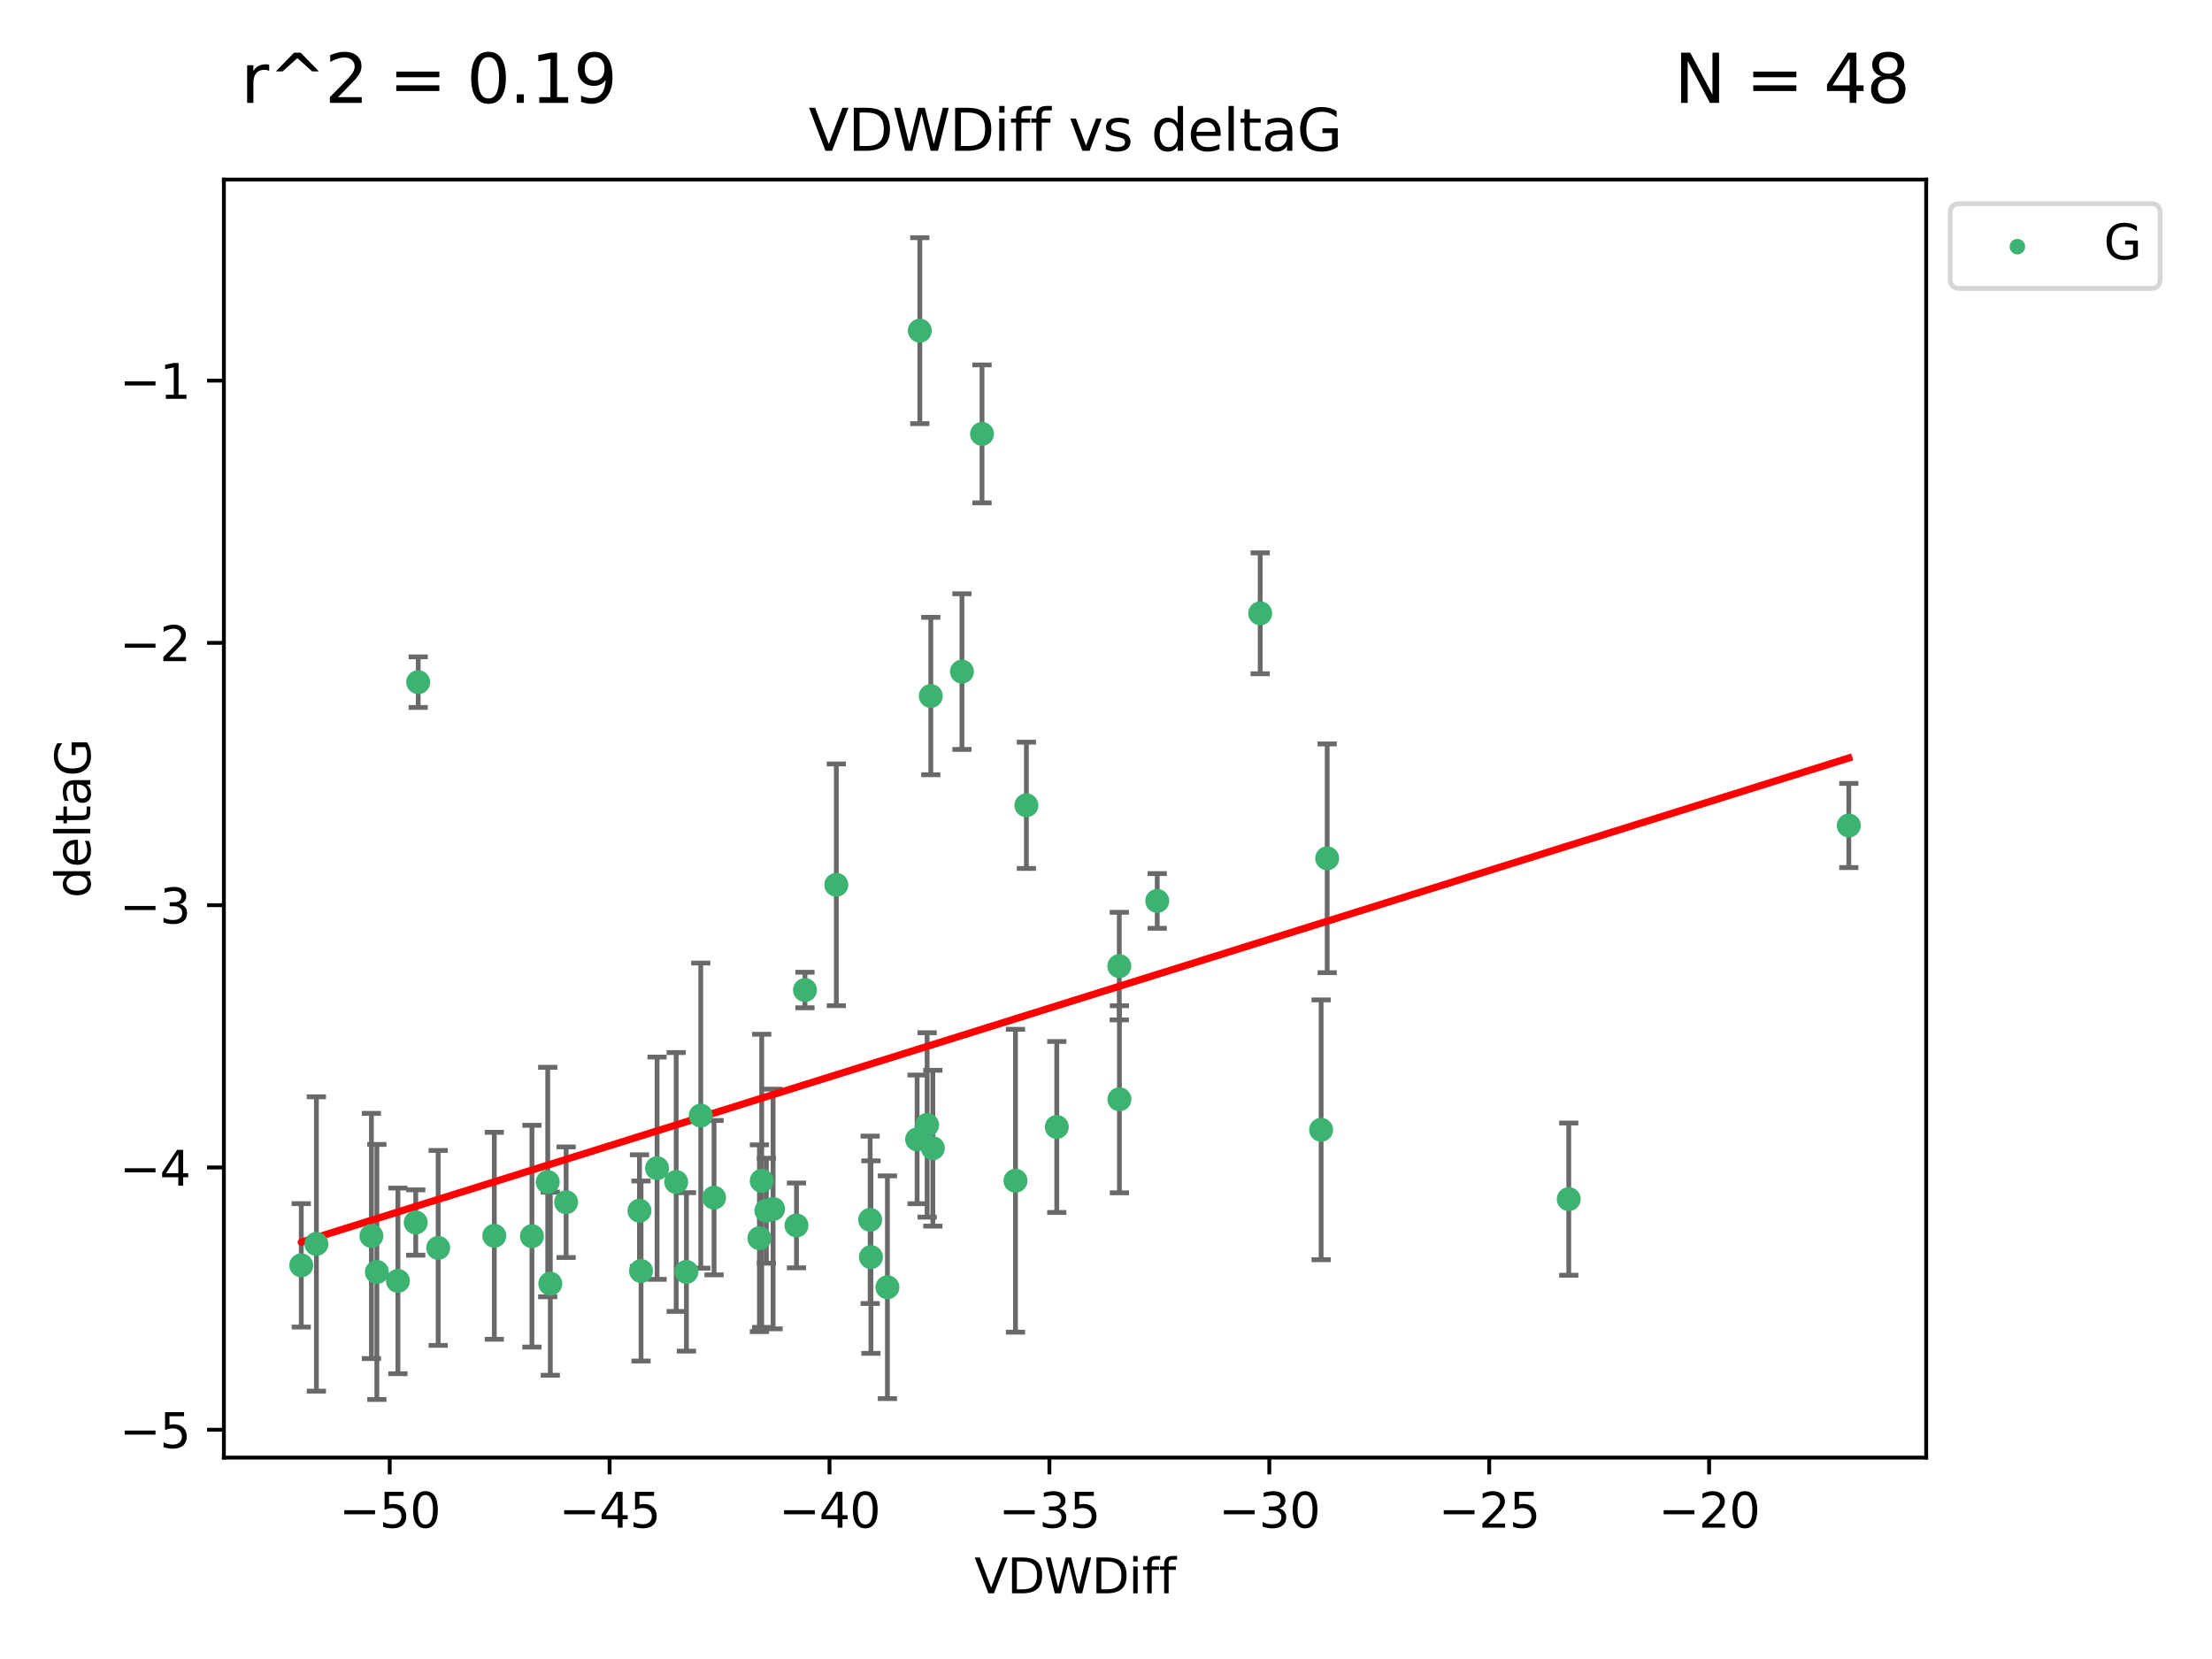 <?xml version="1.0" encoding="utf-8" standalone="no"?>
<!DOCTYPE svg PUBLIC "-//W3C//DTD SVG 1.1//EN"
  "http://www.w3.org/Graphics/SVG/1.1/DTD/svg11.dtd">
<svg xmlns:xlink="http://www.w3.org/1999/xlink" width="460.8pt" height="345.6pt" viewBox="0 0 460.8 345.6" xmlns="http://www.w3.org/2000/svg" version="1.1">
 <defs>
  <style type="text/css">*{stroke-linejoin: round; stroke-linecap: butt}</style>
 </defs>
 <g id="figure_1">
  <g id="patch_1">
   <path d="M 0 345.6 
L 460.8 345.6 
L 460.8 0 
L 0 0 
z
" style="fill: #ffffff"/>
  </g>
  <g id="axes_1">
   <g id="patch_2">
    <path d="M 46.64 303.64 
L 401.26 303.64 
L 401.26 37.411 
L 46.64 37.411 
z
" style="fill: #ffffff"/>
   </g>
   <g id="PathCollection_1">
    <defs>
     <path id="m8ec38d7fd0" d="M 0 1.118 
C 0.297 1.118 0.581 1 0.791 0.791 
C 1 0.581 1.118 0.297 1.118 0 
C 1.118 -0.297 1 -0.581 0.791 -0.791 
C 0.581 -1 0.297 -1.118 0 -1.118 
C -0.297 -1.118 -0.581 -1 -0.791 -0.791 
C -1 -0.581 -1.118 -0.297 -1.118 0 
C -1.118 0.297 -1 0.581 -0.791 0.791 
C -0.581 1 -0.297 1.118 0 1.118 
z
" style="stroke: #3cb371"/>
    </defs>
    <g clip-path="url(#p72b779660a)">
     <use xlink:href="#m8ec38d7fd0" x="133.213" y="252.211" style="fill: #3cb371; stroke: #3cb371"/>
     <use xlink:href="#m8ec38d7fd0" x="78.505" y="264.972" style="fill: #3cb371; stroke: #3cb371"/>
     <use xlink:href="#m8ec38d7fd0" x="91.28" y="259.965" style="fill: #3cb371; stroke: #3cb371"/>
     <use xlink:href="#m8ec38d7fd0" x="136.879" y="243.357" style="fill: #3cb371; stroke: #3cb371"/>
     <use xlink:href="#m8ec38d7fd0" x="65.911" y="259.141" style="fill: #3cb371; stroke: #3cb371"/>
     <use xlink:href="#m8ec38d7fd0" x="159.648" y="252.211" style="fill: #3cb371; stroke: #3cb371"/>
     <use xlink:href="#m8ec38d7fd0" x="181.431" y="261.878" style="fill: #3cb371; stroke: #3cb371"/>
     <use xlink:href="#m8ec38d7fd0" x="62.759" y="263.595" style="fill: #3cb371; stroke: #3cb371"/>
     <use xlink:href="#m8ec38d7fd0" x="133.541" y="264.776" style="fill: #3cb371; stroke: #3cb371"/>
     <use xlink:href="#m8ec38d7fd0" x="102.973" y="257.437" style="fill: #3cb371; stroke: #3cb371"/>
     <use xlink:href="#m8ec38d7fd0" x="82.893" y="266.835" style="fill: #3cb371; stroke: #3cb371"/>
     <use xlink:href="#m8ec38d7fd0" x="145.979" y="232.401" style="fill: #3cb371; stroke: #3cb371"/>
     <use xlink:href="#m8ec38d7fd0" x="158.679" y="245.992" style="fill: #3cb371; stroke: #3cb371"/>
     <use xlink:href="#m8ec38d7fd0" x="117.936" y="250.441" style="fill: #3cb371; stroke: #3cb371"/>
     <use xlink:href="#m8ec38d7fd0" x="77.372" y="257.476" style="fill: #3cb371; stroke: #3cb371"/>
     <use xlink:href="#m8ec38d7fd0" x="148.752" y="249.492" style="fill: #3cb371; stroke: #3cb371"/>
     <use xlink:href="#m8ec38d7fd0" x="161.048" y="251.854" style="fill: #3cb371; stroke: #3cb371"/>
     <use xlink:href="#m8ec38d7fd0" x="181.27" y="254.111" style="fill: #3cb371; stroke: #3cb371"/>
     <use xlink:href="#m8ec38d7fd0" x="174.222" y="184.322" style="fill: #3cb371; stroke: #3cb371"/>
     <use xlink:href="#m8ec38d7fd0" x="110.811" y="257.518" style="fill: #3cb371; stroke: #3cb371"/>
     <use xlink:href="#m8ec38d7fd0" x="140.862" y="246.229" style="fill: #3cb371; stroke: #3cb371"/>
     <use xlink:href="#m8ec38d7fd0" x="165.923" y="255.28" style="fill: #3cb371; stroke: #3cb371"/>
     <use xlink:href="#m8ec38d7fd0" x="158.201" y="257.942" style="fill: #3cb371; stroke: #3cb371"/>
     <use xlink:href="#m8ec38d7fd0" x="87.119" y="142.106" style="fill: #3cb371; stroke: #3cb371"/>
     <use xlink:href="#m8ec38d7fd0" x="191.615" y="68.883" style="fill: #3cb371; stroke: #3cb371"/>
     <use xlink:href="#m8ec38d7fd0" x="86.605" y="254.674" style="fill: #3cb371; stroke: #3cb371"/>
     <use xlink:href="#m8ec38d7fd0" x="114.103" y="246.241" style="fill: #3cb371; stroke: #3cb371"/>
     <use xlink:href="#m8ec38d7fd0" x="114.64" y="267.416" style="fill: #3cb371; stroke: #3cb371"/>
     <use xlink:href="#m8ec38d7fd0" x="142.992" y="264.956" style="fill: #3cb371; stroke: #3cb371"/>
     <use xlink:href="#m8ec38d7fd0" x="220.146" y="234.768" style="fill: #3cb371; stroke: #3cb371"/>
     <use xlink:href="#m8ec38d7fd0" x="233.169" y="201.259" style="fill: #3cb371; stroke: #3cb371"/>
     <use xlink:href="#m8ec38d7fd0" x="204.572" y="90.388" style="fill: #3cb371; stroke: #3cb371"/>
     <use xlink:href="#m8ec38d7fd0" x="194.328" y="239.192" style="fill: #3cb371; stroke: #3cb371"/>
     <use xlink:href="#m8ec38d7fd0" x="184.868" y="268.158" style="fill: #3cb371; stroke: #3cb371"/>
     <use xlink:href="#m8ec38d7fd0" x="233.194" y="229.002" style="fill: #3cb371; stroke: #3cb371"/>
     <use xlink:href="#m8ec38d7fd0" x="191.051" y="237.354" style="fill: #3cb371; stroke: #3cb371"/>
     <use xlink:href="#m8ec38d7fd0" x="262.522" y="127.765" style="fill: #3cb371; stroke: #3cb371"/>
     <use xlink:href="#m8ec38d7fd0" x="213.817" y="167.759" style="fill: #3cb371; stroke: #3cb371"/>
     <use xlink:href="#m8ec38d7fd0" x="326.802" y="249.8" style="fill: #3cb371; stroke: #3cb371"/>
     <use xlink:href="#m8ec38d7fd0" x="200.389" y="139.907" style="fill: #3cb371; stroke: #3cb371"/>
     <use xlink:href="#m8ec38d7fd0" x="193.903" y="144.995" style="fill: #3cb371; stroke: #3cb371"/>
     <use xlink:href="#m8ec38d7fd0" x="167.69" y="206.24" style="fill: #3cb371; stroke: #3cb371"/>
     <use xlink:href="#m8ec38d7fd0" x="241.071" y="187.683" style="fill: #3cb371; stroke: #3cb371"/>
     <use xlink:href="#m8ec38d7fd0" x="193.138" y="234.344" style="fill: #3cb371; stroke: #3cb371"/>
     <use xlink:href="#m8ec38d7fd0" x="211.544" y="245.969" style="fill: #3cb371; stroke: #3cb371"/>
     <use xlink:href="#m8ec38d7fd0" x="276.475" y="178.803" style="fill: #3cb371; stroke: #3cb371"/>
     <use xlink:href="#m8ec38d7fd0" x="275.212" y="235.362" style="fill: #3cb371; stroke: #3cb371"/>
     <use xlink:href="#m8ec38d7fd0" x="385.141" y="171.969" style="fill: #3cb371; stroke: #3cb371"/>
    </g>
   </g>
   <g id="matplotlib.axis_1">
    <g id="xtick_1">
     <g id="line2d_1">
      <defs>
       <path id="m77d8345bcb" d="M 0 0 
L 0 3.5 
" style="stroke: #000000; stroke-width: 0.8"/>
      </defs>
      <g>
       <use xlink:href="#m77d8345bcb" x="81.184" y="303.64" style="stroke: #000000; stroke-width: 0.8"/>
      </g>
     </g>
     <g id="text_1">
      <!-- −50 -->
      <g transform="translate(70.632 318.238)scale(0.1 -0.1)">
       <defs>
        <path id="DejaVuSans-2212" d="M 678 2272 
L 4684 2272 
L 4684 1741 
L 678 1741 
L 678 2272 
z
" transform="scale(0.016)"/>
        <path id="DejaVuSans-35" d="M 691 4666 
L 3169 4666 
L 3169 4134 
L 1269 4134 
L 1269 2991 
Q 1406 3038 1543 3061 
Q 1681 3084 1819 3084 
Q 2600 3084 3056 2656 
Q 3513 2228 3513 1497 
Q 3513 744 3044 326 
Q 2575 -91 1722 -91 
Q 1428 -91 1123 -41 
Q 819 9 494 109 
L 494 744 
Q 775 591 1075 516 
Q 1375 441 1709 441 
Q 2250 441 2565 725 
Q 2881 1009 2881 1497 
Q 2881 1984 2565 2268 
Q 2250 2553 1709 2553 
Q 1456 2553 1204 2497 
Q 953 2441 691 2322 
L 691 4666 
z
" transform="scale(0.016)"/>
        <path id="DejaVuSans-30" d="M 2034 4250 
Q 1547 4250 1301 3770 
Q 1056 3291 1056 2328 
Q 1056 1369 1301 889 
Q 1547 409 2034 409 
Q 2525 409 2770 889 
Q 3016 1369 3016 2328 
Q 3016 3291 2770 3770 
Q 2525 4250 2034 4250 
z
M 2034 4750 
Q 2819 4750 3233 4129 
Q 3647 3509 3647 2328 
Q 3647 1150 3233 529 
Q 2819 -91 2034 -91 
Q 1250 -91 836 529 
Q 422 1150 422 2328 
Q 422 3509 836 4129 
Q 1250 4750 2034 4750 
z
" transform="scale(0.016)"/>
       </defs>
       <use xlink:href="#DejaVuSans-2212"/>
       <use xlink:href="#DejaVuSans-35" x="83.789"/>
       <use xlink:href="#DejaVuSans-30" x="147.412"/>
      </g>
     </g>
    </g>
    <g id="xtick_2">
     <g id="line2d_2">
      <g>
       <use xlink:href="#m77d8345bcb" x="126.993" y="303.64" style="stroke: #000000; stroke-width: 0.8"/>
      </g>
     </g>
     <g id="text_2">
      <!-- −45 -->
      <g transform="translate(116.441 318.238)scale(0.1 -0.1)">
       <defs>
        <path id="DejaVuSans-34" d="M 2419 4116 
L 825 1625 
L 2419 1625 
L 2419 4116 
z
M 2253 4666 
L 3047 4666 
L 3047 1625 
L 3713 1625 
L 3713 1100 
L 3047 1100 
L 3047 0 
L 2419 0 
L 2419 1100 
L 313 1100 
L 313 1709 
L 2253 4666 
z
" transform="scale(0.016)"/>
       </defs>
       <use xlink:href="#DejaVuSans-2212"/>
       <use xlink:href="#DejaVuSans-34" x="83.789"/>
       <use xlink:href="#DejaVuSans-35" x="147.412"/>
      </g>
     </g>
    </g>
    <g id="xtick_3">
     <g id="line2d_3">
      <g>
       <use xlink:href="#m77d8345bcb" x="172.802" y="303.64" style="stroke: #000000; stroke-width: 0.8"/>
      </g>
     </g>
     <g id="text_3">
      <!-- −40 -->
      <g transform="translate(162.25 318.238)scale(0.1 -0.1)">
       <use xlink:href="#DejaVuSans-2212"/>
       <use xlink:href="#DejaVuSans-34" x="83.789"/>
       <use xlink:href="#DejaVuSans-30" x="147.412"/>
      </g>
     </g>
    </g>
    <g id="xtick_4">
     <g id="line2d_4">
      <g>
       <use xlink:href="#m77d8345bcb" x="218.611" y="303.64" style="stroke: #000000; stroke-width: 0.8"/>
      </g>
     </g>
     <g id="text_4">
      <!-- −35 -->
      <g transform="translate(208.059 318.238)scale(0.1 -0.1)">
       <defs>
        <path id="DejaVuSans-33" d="M 2597 2516 
Q 3050 2419 3304 2112 
Q 3559 1806 3559 1356 
Q 3559 666 3084 287 
Q 2609 -91 1734 -91 
Q 1441 -91 1130 -33 
Q 819 25 488 141 
L 488 750 
Q 750 597 1062 519 
Q 1375 441 1716 441 
Q 2309 441 2620 675 
Q 2931 909 2931 1356 
Q 2931 1769 2642 2001 
Q 2353 2234 1838 2234 
L 1294 2234 
L 1294 2753 
L 1863 2753 
Q 2328 2753 2575 2939 
Q 2822 3125 2822 3475 
Q 2822 3834 2567 4026 
Q 2313 4219 1838 4219 
Q 1578 4219 1281 4162 
Q 984 4106 628 3988 
L 628 4550 
Q 988 4650 1302 4700 
Q 1616 4750 1894 4750 
Q 2613 4750 3031 4423 
Q 3450 4097 3450 3541 
Q 3450 3153 3228 2886 
Q 3006 2619 2597 2516 
z
" transform="scale(0.016)"/>
       </defs>
       <use xlink:href="#DejaVuSans-2212"/>
       <use xlink:href="#DejaVuSans-33" x="83.789"/>
       <use xlink:href="#DejaVuSans-35" x="147.412"/>
      </g>
     </g>
    </g>
    <g id="xtick_5">
     <g id="line2d_5">
      <g>
       <use xlink:href="#m77d8345bcb" x="264.42" y="303.64" style="stroke: #000000; stroke-width: 0.8"/>
      </g>
     </g>
     <g id="text_5">
      <!-- −30 -->
      <g transform="translate(253.868 318.238)scale(0.1 -0.1)">
       <use xlink:href="#DejaVuSans-2212"/>
       <use xlink:href="#DejaVuSans-33" x="83.789"/>
       <use xlink:href="#DejaVuSans-30" x="147.412"/>
      </g>
     </g>
    </g>
    <g id="xtick_6">
     <g id="line2d_6">
      <g>
       <use xlink:href="#m77d8345bcb" x="310.229" y="303.64" style="stroke: #000000; stroke-width: 0.8"/>
      </g>
     </g>
     <g id="text_6">
      <!-- −25 -->
      <g transform="translate(299.676 318.238)scale(0.1 -0.1)">
       <defs>
        <path id="DejaVuSans-32" d="M 1228 531 
L 3431 531 
L 3431 0 
L 469 0 
L 469 531 
Q 828 903 1448 1529 
Q 2069 2156 2228 2338 
Q 2531 2678 2651 2914 
Q 2772 3150 2772 3378 
Q 2772 3750 2511 3984 
Q 2250 4219 1831 4219 
Q 1534 4219 1204 4116 
Q 875 4013 500 3803 
L 500 4441 
Q 881 4594 1212 4672 
Q 1544 4750 1819 4750 
Q 2544 4750 2975 4387 
Q 3406 4025 3406 3419 
Q 3406 3131 3298 2873 
Q 3191 2616 2906 2266 
Q 2828 2175 2409 1742 
Q 1991 1309 1228 531 
z
" transform="scale(0.016)"/>
       </defs>
       <use xlink:href="#DejaVuSans-2212"/>
       <use xlink:href="#DejaVuSans-32" x="83.789"/>
       <use xlink:href="#DejaVuSans-35" x="147.412"/>
      </g>
     </g>
    </g>
    <g id="xtick_7">
     <g id="line2d_7">
      <g>
       <use xlink:href="#m77d8345bcb" x="356.038" y="303.64" style="stroke: #000000; stroke-width: 0.8"/>
      </g>
     </g>
     <g id="text_7">
      <!-- −20 -->
      <g transform="translate(345.485 318.238)scale(0.1 -0.1)">
       <use xlink:href="#DejaVuSans-2212"/>
       <use xlink:href="#DejaVuSans-32" x="83.789"/>
       <use xlink:href="#DejaVuSans-30" x="147.412"/>
      </g>
     </g>
    </g>
    <g id="text_8">
     <!-- VDWDiff -->
     <g transform="translate(202.977 331.917)scale(0.1 -0.1)">
      <defs>
       <path id="DejaVuSans-56" d="M 1831 0 
L 50 4666 
L 709 4666 
L 2188 738 
L 3669 4666 
L 4325 4666 
L 2547 0 
L 1831 0 
z
" transform="scale(0.016)"/>
       <path id="DejaVuSans-44" d="M 1259 4147 
L 1259 519 
L 2022 519 
Q 2988 519 3436 956 
Q 3884 1394 3884 2338 
Q 3884 3275 3436 3711 
Q 2988 4147 2022 4147 
L 1259 4147 
z
M 628 4666 
L 1925 4666 
Q 3281 4666 3915 4102 
Q 4550 3538 4550 2338 
Q 4550 1131 3912 565 
Q 3275 0 1925 0 
L 628 0 
L 628 4666 
z
" transform="scale(0.016)"/>
       <path id="DejaVuSans-57" d="M 213 4666 
L 850 4666 
L 1831 722 
L 2809 4666 
L 3519 4666 
L 4500 722 
L 5478 4666 
L 6119 4666 
L 4947 0 
L 4153 0 
L 3169 4050 
L 2175 0 
L 1381 0 
L 213 4666 
z
" transform="scale(0.016)"/>
       <path id="DejaVuSans-69" d="M 603 3500 
L 1178 3500 
L 1178 0 
L 603 0 
L 603 3500 
z
M 603 4863 
L 1178 4863 
L 1178 4134 
L 603 4134 
L 603 4863 
z
" transform="scale(0.016)"/>
       <path id="DejaVuSans-66" d="M 2375 4863 
L 2375 4384 
L 1825 4384 
Q 1516 4384 1395 4259 
Q 1275 4134 1275 3809 
L 1275 3500 
L 2222 3500 
L 2222 3053 
L 1275 3053 
L 1275 0 
L 697 0 
L 697 3053 
L 147 3053 
L 147 3500 
L 697 3500 
L 697 3744 
Q 697 4328 969 4595 
Q 1241 4863 1831 4863 
L 2375 4863 
z
" transform="scale(0.016)"/>
      </defs>
      <use xlink:href="#DejaVuSans-56"/>
      <use xlink:href="#DejaVuSans-44" x="68.408"/>
      <use xlink:href="#DejaVuSans-57" x="145.41"/>
      <use xlink:href="#DejaVuSans-44" x="244.287"/>
      <use xlink:href="#DejaVuSans-69" x="321.289"/>
      <use xlink:href="#DejaVuSans-66" x="349.072"/>
      <use xlink:href="#DejaVuSans-66" x="384.277"/>
     </g>
    </g>
   </g>
   <g id="matplotlib.axis_2">
    <g id="ytick_1">
     <g id="line2d_8">
      <defs>
       <path id="m766432940d" d="M 0 0 
L -3.5 0 
" style="stroke: #000000; stroke-width: 0.8"/>
      </defs>
      <g>
       <use xlink:href="#m766432940d" x="46.64" y="297.844" style="stroke: #000000; stroke-width: 0.8"/>
      </g>
     </g>
     <g id="text_9">
      <!-- −5 -->
      <g transform="translate(24.898 301.643)scale(0.1 -0.1)">
       <use xlink:href="#DejaVuSans-2212"/>
       <use xlink:href="#DejaVuSans-35" x="83.789"/>
      </g>
     </g>
    </g>
    <g id="ytick_2">
     <g id="line2d_9">
      <g>
       <use xlink:href="#m766432940d" x="46.64" y="243.204" style="stroke: #000000; stroke-width: 0.8"/>
      </g>
     </g>
     <g id="text_10">
      <!-- −4 -->
      <g transform="translate(24.898 247.003)scale(0.1 -0.1)">
       <use xlink:href="#DejaVuSans-2212"/>
       <use xlink:href="#DejaVuSans-34" x="83.789"/>
      </g>
     </g>
    </g>
    <g id="ytick_3">
     <g id="line2d_10">
      <g>
       <use xlink:href="#m766432940d" x="46.64" y="188.564" style="stroke: #000000; stroke-width: 0.8"/>
      </g>
     </g>
     <g id="text_11">
      <!-- −3 -->
      <g transform="translate(24.898 192.364)scale(0.1 -0.1)">
       <use xlink:href="#DejaVuSans-2212"/>
       <use xlink:href="#DejaVuSans-33" x="83.789"/>
      </g>
     </g>
    </g>
    <g id="ytick_4">
     <g id="line2d_11">
      <g>
       <use xlink:href="#m766432940d" x="46.64" y="133.924" style="stroke: #000000; stroke-width: 0.8"/>
      </g>
     </g>
     <g id="text_12">
      <!-- −2 -->
      <g transform="translate(24.898 137.724)scale(0.1 -0.1)">
       <use xlink:href="#DejaVuSans-2212"/>
       <use xlink:href="#DejaVuSans-32" x="83.789"/>
      </g>
     </g>
    </g>
    <g id="ytick_5">
     <g id="line2d_12">
      <g>
       <use xlink:href="#m766432940d" x="46.64" y="79.284" style="stroke: #000000; stroke-width: 0.8"/>
      </g>
     </g>
     <g id="text_13">
      <!-- −1 -->
      <g transform="translate(24.898 83.084)scale(0.1 -0.1)">
       <defs>
        <path id="DejaVuSans-31" d="M 794 531 
L 1825 531 
L 1825 4091 
L 703 3866 
L 703 4441 
L 1819 4666 
L 2450 4666 
L 2450 531 
L 3481 531 
L 3481 0 
L 794 0 
L 794 531 
z
" transform="scale(0.016)"/>
       </defs>
       <use xlink:href="#DejaVuSans-2212"/>
       <use xlink:href="#DejaVuSans-31" x="83.789"/>
      </g>
     </g>
    </g>
    <g id="text_14">
     <!-- deltaG -->
     <g transform="translate(18.818 187.064)rotate(-90)scale(0.1 -0.1)">
      <defs>
       <path id="DejaVuSans-64" d="M 2906 2969 
L 2906 4863 
L 3481 4863 
L 3481 0 
L 2906 0 
L 2906 525 
Q 2725 213 2448 61 
Q 2172 -91 1784 -91 
Q 1150 -91 751 415 
Q 353 922 353 1747 
Q 353 2572 751 3078 
Q 1150 3584 1784 3584 
Q 2172 3584 2448 3432 
Q 2725 3281 2906 2969 
z
M 947 1747 
Q 947 1113 1208 752 
Q 1469 391 1925 391 
Q 2381 391 2643 752 
Q 2906 1113 2906 1747 
Q 2906 2381 2643 2742 
Q 2381 3103 1925 3103 
Q 1469 3103 1208 2742 
Q 947 2381 947 1747 
z
" transform="scale(0.016)"/>
       <path id="DejaVuSans-65" d="M 3597 1894 
L 3597 1613 
L 953 1613 
Q 991 1019 1311 708 
Q 1631 397 2203 397 
Q 2534 397 2845 478 
Q 3156 559 3463 722 
L 3463 178 
Q 3153 47 2828 -22 
Q 2503 -91 2169 -91 
Q 1331 -91 842 396 
Q 353 884 353 1716 
Q 353 2575 817 3079 
Q 1281 3584 2069 3584 
Q 2775 3584 3186 3129 
Q 3597 2675 3597 1894 
z
M 3022 2063 
Q 3016 2534 2758 2815 
Q 2500 3097 2075 3097 
Q 1594 3097 1305 2825 
Q 1016 2553 972 2059 
L 3022 2063 
z
" transform="scale(0.016)"/>
       <path id="DejaVuSans-6c" d="M 603 4863 
L 1178 4863 
L 1178 0 
L 603 0 
L 603 4863 
z
" transform="scale(0.016)"/>
       <path id="DejaVuSans-74" d="M 1172 4494 
L 1172 3500 
L 2356 3500 
L 2356 3053 
L 1172 3053 
L 1172 1153 
Q 1172 725 1289 603 
Q 1406 481 1766 481 
L 2356 481 
L 2356 0 
L 1766 0 
Q 1100 0 847 248 
Q 594 497 594 1153 
L 594 3053 
L 172 3053 
L 172 3500 
L 594 3500 
L 594 4494 
L 1172 4494 
z
" transform="scale(0.016)"/>
       <path id="DejaVuSans-61" d="M 2194 1759 
Q 1497 1759 1228 1600 
Q 959 1441 959 1056 
Q 959 750 1161 570 
Q 1363 391 1709 391 
Q 2188 391 2477 730 
Q 2766 1069 2766 1631 
L 2766 1759 
L 2194 1759 
z
M 3341 1997 
L 3341 0 
L 2766 0 
L 2766 531 
Q 2569 213 2275 61 
Q 1981 -91 1556 -91 
Q 1019 -91 701 211 
Q 384 513 384 1019 
Q 384 1609 779 1909 
Q 1175 2209 1959 2209 
L 2766 2209 
L 2766 2266 
Q 2766 2663 2505 2880 
Q 2244 3097 1772 3097 
Q 1472 3097 1187 3025 
Q 903 2953 641 2809 
L 641 3341 
Q 956 3463 1253 3523 
Q 1550 3584 1831 3584 
Q 2591 3584 2966 3190 
Q 3341 2797 3341 1997 
z
" transform="scale(0.016)"/>
       <path id="DejaVuSans-47" d="M 3809 666 
L 3809 1919 
L 2778 1919 
L 2778 2438 
L 4434 2438 
L 4434 434 
Q 4069 175 3628 42 
Q 3188 -91 2688 -91 
Q 1594 -91 976 548 
Q 359 1188 359 2328 
Q 359 3472 976 4111 
Q 1594 4750 2688 4750 
Q 3144 4750 3555 4637 
Q 3966 4525 4313 4306 
L 4313 3634 
Q 3963 3931 3569 4081 
Q 3175 4231 2741 4231 
Q 1884 4231 1454 3753 
Q 1025 3275 1025 2328 
Q 1025 1384 1454 906 
Q 1884 428 2741 428 
Q 3075 428 3337 486 
Q 3600 544 3809 666 
z
" transform="scale(0.016)"/>
      </defs>
      <use xlink:href="#DejaVuSans-64"/>
      <use xlink:href="#DejaVuSans-65" x="63.477"/>
      <use xlink:href="#DejaVuSans-6c" x="125"/>
      <use xlink:href="#DejaVuSans-74" x="152.783"/>
      <use xlink:href="#DejaVuSans-61" x="191.992"/>
      <use xlink:href="#DejaVuSans-47" x="253.271"/>
     </g>
    </g>
   </g>
   <g id="LineCollection_1">
    <path d="M 133.213 263.861 
L 133.213 240.561 
" clip-path="url(#p72b779660a)" style="fill: none; stroke: #696969"/>
    <path d="M 78.505 291.539 
L 78.505 238.405 
" clip-path="url(#p72b779660a)" style="fill: none; stroke: #696969"/>
    <path d="M 91.28 280.272 
L 91.28 239.658 
" clip-path="url(#p72b779660a)" style="fill: none; stroke: #696969"/>
    <path d="M 136.879 266.51 
L 136.879 220.204 
" clip-path="url(#p72b779660a)" style="fill: none; stroke: #696969"/>
    <path d="M 65.911 289.801 
L 65.911 228.482 
" clip-path="url(#p72b779660a)" style="fill: none; stroke: #696969"/>
    <path d="M 159.648 263.143 
L 159.648 241.28 
" clip-path="url(#p72b779660a)" style="fill: none; stroke: #696969"/>
    <path d="M 181.431 281.932 
L 181.431 241.825 
" clip-path="url(#p72b779660a)" style="fill: none; stroke: #696969"/>
    <path d="M 62.759 276.447 
L 62.759 250.742 
" clip-path="url(#p72b779660a)" style="fill: none; stroke: #696969"/>
    <path d="M 133.541 283.526 
L 133.541 246.025 
" clip-path="url(#p72b779660a)" style="fill: none; stroke: #696969"/>
    <path d="M 102.973 278.993 
L 102.973 235.88 
" clip-path="url(#p72b779660a)" style="fill: none; stroke: #696969"/>
    <path d="M 82.893 286.172 
L 82.893 247.499 
" clip-path="url(#p72b779660a)" style="fill: none; stroke: #696969"/>
    <path d="M 145.979 264.182 
L 145.979 200.62 
" clip-path="url(#p72b779660a)" style="fill: none; stroke: #696969"/>
    <path d="M 158.679 276.528 
L 158.679 215.456 
" clip-path="url(#p72b779660a)" style="fill: none; stroke: #696969"/>
    <path d="M 117.936 261.962 
L 117.936 238.92 
" clip-path="url(#p72b779660a)" style="fill: none; stroke: #696969"/>
    <path d="M 77.372 283.018 
L 77.372 231.934 
" clip-path="url(#p72b779660a)" style="fill: none; stroke: #696969"/>
    <path d="M 148.752 265.571 
L 148.752 233.414 
" clip-path="url(#p72b779660a)" style="fill: none; stroke: #696969"/>
    <path d="M 161.048 276.82 
L 161.048 226.888 
" clip-path="url(#p72b779660a)" style="fill: none; stroke: #696969"/>
    <path d="M 181.27 271.544 
L 181.27 236.678 
" clip-path="url(#p72b779660a)" style="fill: none; stroke: #696969"/>
    <path d="M 174.222 209.504 
L 174.222 159.14 
" clip-path="url(#p72b779660a)" style="fill: none; stroke: #696969"/>
    <path d="M 110.811 280.619 
L 110.811 234.417 
" clip-path="url(#p72b779660a)" style="fill: none; stroke: #696969"/>
    <path d="M 140.862 273.192 
L 140.862 219.267 
" clip-path="url(#p72b779660a)" style="fill: none; stroke: #696969"/>
    <path d="M 165.923 264.116 
L 165.923 246.445 
" clip-path="url(#p72b779660a)" style="fill: none; stroke: #696969"/>
    <path d="M 158.201 277.391 
L 158.201 238.493 
" clip-path="url(#p72b779660a)" style="fill: none; stroke: #696969"/>
    <path d="M 87.119 147.375 
L 87.119 136.837 
" clip-path="url(#p72b779660a)" style="fill: none; stroke: #696969"/>
    <path d="M 191.615 88.254 
L 191.615 49.513 
" clip-path="url(#p72b779660a)" style="fill: none; stroke: #696969"/>
    <path d="M 86.605 261.477 
L 86.605 247.87 
" clip-path="url(#p72b779660a)" style="fill: none; stroke: #696969"/>
    <path d="M 114.103 270.142 
L 114.103 222.34 
" clip-path="url(#p72b779660a)" style="fill: none; stroke: #696969"/>
    <path d="M 114.64 286.492 
L 114.64 248.339 
" clip-path="url(#p72b779660a)" style="fill: none; stroke: #696969"/>
    <path d="M 142.992 281.463 
L 142.992 248.45 
" clip-path="url(#p72b779660a)" style="fill: none; stroke: #696969"/>
    <path d="M 220.146 252.578 
L 220.146 216.959 
" clip-path="url(#p72b779660a)" style="fill: none; stroke: #696969"/>
    <path d="M 233.169 212.466 
L 233.169 190.051 
" clip-path="url(#p72b779660a)" style="fill: none; stroke: #696969"/>
    <path d="M 204.572 104.757 
L 204.572 76.018 
" clip-path="url(#p72b779660a)" style="fill: none; stroke: #696969"/>
    <path d="M 194.328 255.426 
L 194.328 222.957 
" clip-path="url(#p72b779660a)" style="fill: none; stroke: #696969"/>
    <path d="M 184.868 291.357 
L 184.868 244.958 
" clip-path="url(#p72b779660a)" style="fill: none; stroke: #696969"/>
    <path d="M 233.194 248.489 
L 233.194 209.516 
" clip-path="url(#p72b779660a)" style="fill: none; stroke: #696969"/>
    <path d="M 191.051 250.753 
L 191.051 223.954 
" clip-path="url(#p72b779660a)" style="fill: none; stroke: #696969"/>
    <path d="M 262.522 140.357 
L 262.522 115.174 
" clip-path="url(#p72b779660a)" style="fill: none; stroke: #696969"/>
    <path d="M 213.817 180.911 
L 213.817 154.608 
" clip-path="url(#p72b779660a)" style="fill: none; stroke: #696969"/>
    <path d="M 326.802 265.656 
L 326.802 233.944 
" clip-path="url(#p72b779660a)" style="fill: none; stroke: #696969"/>
    <path d="M 200.389 156.119 
L 200.389 123.695 
" clip-path="url(#p72b779660a)" style="fill: none; stroke: #696969"/>
    <path d="M 193.903 161.393 
L 193.903 128.598 
" clip-path="url(#p72b779660a)" style="fill: none; stroke: #696969"/>
    <path d="M 167.69 209.94 
L 167.69 202.541 
" clip-path="url(#p72b779660a)" style="fill: none; stroke: #696969"/>
    <path d="M 241.071 193.382 
L 241.071 181.984 
" clip-path="url(#p72b779660a)" style="fill: none; stroke: #696969"/>
    <path d="M 193.138 253.55 
L 193.138 215.138 
" clip-path="url(#p72b779660a)" style="fill: none; stroke: #696969"/>
    <path d="M 211.544 277.514 
L 211.544 214.423 
" clip-path="url(#p72b779660a)" style="fill: none; stroke: #696969"/>
    <path d="M 276.475 202.627 
L 276.475 154.978 
" clip-path="url(#p72b779660a)" style="fill: none; stroke: #696969"/>
    <path d="M 275.212 262.421 
L 275.212 208.303 
" clip-path="url(#p72b779660a)" style="fill: none; stroke: #696969"/>
    <path d="M 385.141 180.734 
L 385.141 163.205 
" clip-path="url(#p72b779660a)" style="fill: none; stroke: #696969"/>
   </g>
   <g id="line2d_13">
    <defs>
     <path id="m2b0ee12354" d="M 2 0 
L -2 -0 
" style="stroke: #696969"/>
    </defs>
    <g clip-path="url(#p72b779660a)">
     <use xlink:href="#m2b0ee12354" x="133.213" y="263.861" style="fill: #696969; stroke: #696969"/>
     <use xlink:href="#m2b0ee12354" x="78.505" y="291.539" style="fill: #696969; stroke: #696969"/>
     <use xlink:href="#m2b0ee12354" x="91.28" y="280.272" style="fill: #696969; stroke: #696969"/>
     <use xlink:href="#m2b0ee12354" x="136.879" y="266.51" style="fill: #696969; stroke: #696969"/>
     <use xlink:href="#m2b0ee12354" x="65.911" y="289.801" style="fill: #696969; stroke: #696969"/>
     <use xlink:href="#m2b0ee12354" x="159.648" y="263.143" style="fill: #696969; stroke: #696969"/>
     <use xlink:href="#m2b0ee12354" x="181.431" y="281.932" style="fill: #696969; stroke: #696969"/>
     <use xlink:href="#m2b0ee12354" x="62.759" y="276.447" style="fill: #696969; stroke: #696969"/>
     <use xlink:href="#m2b0ee12354" x="133.541" y="283.526" style="fill: #696969; stroke: #696969"/>
     <use xlink:href="#m2b0ee12354" x="102.973" y="278.993" style="fill: #696969; stroke: #696969"/>
     <use xlink:href="#m2b0ee12354" x="82.893" y="286.172" style="fill: #696969; stroke: #696969"/>
     <use xlink:href="#m2b0ee12354" x="145.979" y="264.182" style="fill: #696969; stroke: #696969"/>
     <use xlink:href="#m2b0ee12354" x="158.679" y="276.528" style="fill: #696969; stroke: #696969"/>
     <use xlink:href="#m2b0ee12354" x="117.936" y="261.962" style="fill: #696969; stroke: #696969"/>
     <use xlink:href="#m2b0ee12354" x="77.372" y="283.018" style="fill: #696969; stroke: #696969"/>
     <use xlink:href="#m2b0ee12354" x="148.752" y="265.571" style="fill: #696969; stroke: #696969"/>
     <use xlink:href="#m2b0ee12354" x="161.048" y="276.82" style="fill: #696969; stroke: #696969"/>
     <use xlink:href="#m2b0ee12354" x="181.27" y="271.544" style="fill: #696969; stroke: #696969"/>
     <use xlink:href="#m2b0ee12354" x="174.222" y="209.504" style="fill: #696969; stroke: #696969"/>
     <use xlink:href="#m2b0ee12354" x="110.811" y="280.619" style="fill: #696969; stroke: #696969"/>
     <use xlink:href="#m2b0ee12354" x="140.862" y="273.192" style="fill: #696969; stroke: #696969"/>
     <use xlink:href="#m2b0ee12354" x="165.923" y="264.116" style="fill: #696969; stroke: #696969"/>
     <use xlink:href="#m2b0ee12354" x="158.201" y="277.391" style="fill: #696969; stroke: #696969"/>
     <use xlink:href="#m2b0ee12354" x="87.119" y="147.375" style="fill: #696969; stroke: #696969"/>
     <use xlink:href="#m2b0ee12354" x="191.615" y="88.254" style="fill: #696969; stroke: #696969"/>
     <use xlink:href="#m2b0ee12354" x="86.605" y="261.477" style="fill: #696969; stroke: #696969"/>
     <use xlink:href="#m2b0ee12354" x="114.103" y="270.142" style="fill: #696969; stroke: #696969"/>
     <use xlink:href="#m2b0ee12354" x="114.64" y="286.492" style="fill: #696969; stroke: #696969"/>
     <use xlink:href="#m2b0ee12354" x="142.992" y="281.463" style="fill: #696969; stroke: #696969"/>
     <use xlink:href="#m2b0ee12354" x="220.146" y="252.578" style="fill: #696969; stroke: #696969"/>
     <use xlink:href="#m2b0ee12354" x="233.169" y="212.466" style="fill: #696969; stroke: #696969"/>
     <use xlink:href="#m2b0ee12354" x="204.572" y="104.757" style="fill: #696969; stroke: #696969"/>
     <use xlink:href="#m2b0ee12354" x="194.328" y="255.426" style="fill: #696969; stroke: #696969"/>
     <use xlink:href="#m2b0ee12354" x="184.868" y="291.357" style="fill: #696969; stroke: #696969"/>
     <use xlink:href="#m2b0ee12354" x="233.194" y="248.489" style="fill: #696969; stroke: #696969"/>
     <use xlink:href="#m2b0ee12354" x="191.051" y="250.753" style="fill: #696969; stroke: #696969"/>
     <use xlink:href="#m2b0ee12354" x="262.522" y="140.357" style="fill: #696969; stroke: #696969"/>
     <use xlink:href="#m2b0ee12354" x="213.817" y="180.911" style="fill: #696969; stroke: #696969"/>
     <use xlink:href="#m2b0ee12354" x="326.802" y="265.656" style="fill: #696969; stroke: #696969"/>
     <use xlink:href="#m2b0ee12354" x="200.389" y="156.119" style="fill: #696969; stroke: #696969"/>
     <use xlink:href="#m2b0ee12354" x="193.903" y="161.393" style="fill: #696969; stroke: #696969"/>
     <use xlink:href="#m2b0ee12354" x="167.69" y="209.94" style="fill: #696969; stroke: #696969"/>
     <use xlink:href="#m2b0ee12354" x="241.071" y="193.382" style="fill: #696969; stroke: #696969"/>
     <use xlink:href="#m2b0ee12354" x="193.138" y="253.55" style="fill: #696969; stroke: #696969"/>
     <use xlink:href="#m2b0ee12354" x="211.544" y="277.514" style="fill: #696969; stroke: #696969"/>
     <use xlink:href="#m2b0ee12354" x="276.475" y="202.627" style="fill: #696969; stroke: #696969"/>
     <use xlink:href="#m2b0ee12354" x="275.212" y="262.421" style="fill: #696969; stroke: #696969"/>
     <use xlink:href="#m2b0ee12354" x="385.141" y="180.734" style="fill: #696969; stroke: #696969"/>
    </g>
   </g>
   <g id="line2d_14">
    <g clip-path="url(#p72b779660a)">
     <use xlink:href="#m2b0ee12354" x="133.213" y="240.561" style="fill: #696969; stroke: #696969"/>
     <use xlink:href="#m2b0ee12354" x="78.505" y="238.405" style="fill: #696969; stroke: #696969"/>
     <use xlink:href="#m2b0ee12354" x="91.28" y="239.658" style="fill: #696969; stroke: #696969"/>
     <use xlink:href="#m2b0ee12354" x="136.879" y="220.204" style="fill: #696969; stroke: #696969"/>
     <use xlink:href="#m2b0ee12354" x="65.911" y="228.482" style="fill: #696969; stroke: #696969"/>
     <use xlink:href="#m2b0ee12354" x="159.648" y="241.28" style="fill: #696969; stroke: #696969"/>
     <use xlink:href="#m2b0ee12354" x="181.431" y="241.825" style="fill: #696969; stroke: #696969"/>
     <use xlink:href="#m2b0ee12354" x="62.759" y="250.742" style="fill: #696969; stroke: #696969"/>
     <use xlink:href="#m2b0ee12354" x="133.541" y="246.025" style="fill: #696969; stroke: #696969"/>
     <use xlink:href="#m2b0ee12354" x="102.973" y="235.88" style="fill: #696969; stroke: #696969"/>
     <use xlink:href="#m2b0ee12354" x="82.893" y="247.499" style="fill: #696969; stroke: #696969"/>
     <use xlink:href="#m2b0ee12354" x="145.979" y="200.62" style="fill: #696969; stroke: #696969"/>
     <use xlink:href="#m2b0ee12354" x="158.679" y="215.456" style="fill: #696969; stroke: #696969"/>
     <use xlink:href="#m2b0ee12354" x="117.936" y="238.92" style="fill: #696969; stroke: #696969"/>
     <use xlink:href="#m2b0ee12354" x="77.372" y="231.934" style="fill: #696969; stroke: #696969"/>
     <use xlink:href="#m2b0ee12354" x="148.752" y="233.414" style="fill: #696969; stroke: #696969"/>
     <use xlink:href="#m2b0ee12354" x="161.048" y="226.888" style="fill: #696969; stroke: #696969"/>
     <use xlink:href="#m2b0ee12354" x="181.27" y="236.678" style="fill: #696969; stroke: #696969"/>
     <use xlink:href="#m2b0ee12354" x="174.222" y="159.14" style="fill: #696969; stroke: #696969"/>
     <use xlink:href="#m2b0ee12354" x="110.811" y="234.417" style="fill: #696969; stroke: #696969"/>
     <use xlink:href="#m2b0ee12354" x="140.862" y="219.267" style="fill: #696969; stroke: #696969"/>
     <use xlink:href="#m2b0ee12354" x="165.923" y="246.445" style="fill: #696969; stroke: #696969"/>
     <use xlink:href="#m2b0ee12354" x="158.201" y="238.493" style="fill: #696969; stroke: #696969"/>
     <use xlink:href="#m2b0ee12354" x="87.119" y="136.837" style="fill: #696969; stroke: #696969"/>
     <use xlink:href="#m2b0ee12354" x="191.615" y="49.513" style="fill: #696969; stroke: #696969"/>
     <use xlink:href="#m2b0ee12354" x="86.605" y="247.87" style="fill: #696969; stroke: #696969"/>
     <use xlink:href="#m2b0ee12354" x="114.103" y="222.34" style="fill: #696969; stroke: #696969"/>
     <use xlink:href="#m2b0ee12354" x="114.64" y="248.339" style="fill: #696969; stroke: #696969"/>
     <use xlink:href="#m2b0ee12354" x="142.992" y="248.45" style="fill: #696969; stroke: #696969"/>
     <use xlink:href="#m2b0ee12354" x="220.146" y="216.959" style="fill: #696969; stroke: #696969"/>
     <use xlink:href="#m2b0ee12354" x="233.169" y="190.051" style="fill: #696969; stroke: #696969"/>
     <use xlink:href="#m2b0ee12354" x="204.572" y="76.018" style="fill: #696969; stroke: #696969"/>
     <use xlink:href="#m2b0ee12354" x="194.328" y="222.957" style="fill: #696969; stroke: #696969"/>
     <use xlink:href="#m2b0ee12354" x="184.868" y="244.958" style="fill: #696969; stroke: #696969"/>
     <use xlink:href="#m2b0ee12354" x="233.194" y="209.516" style="fill: #696969; stroke: #696969"/>
     <use xlink:href="#m2b0ee12354" x="191.051" y="223.954" style="fill: #696969; stroke: #696969"/>
     <use xlink:href="#m2b0ee12354" x="262.522" y="115.174" style="fill: #696969; stroke: #696969"/>
     <use xlink:href="#m2b0ee12354" x="213.817" y="154.608" style="fill: #696969; stroke: #696969"/>
     <use xlink:href="#m2b0ee12354" x="326.802" y="233.944" style="fill: #696969; stroke: #696969"/>
     <use xlink:href="#m2b0ee12354" x="200.389" y="123.695" style="fill: #696969; stroke: #696969"/>
     <use xlink:href="#m2b0ee12354" x="193.903" y="128.598" style="fill: #696969; stroke: #696969"/>
     <use xlink:href="#m2b0ee12354" x="167.69" y="202.541" style="fill: #696969; stroke: #696969"/>
     <use xlink:href="#m2b0ee12354" x="241.071" y="181.984" style="fill: #696969; stroke: #696969"/>
     <use xlink:href="#m2b0ee12354" x="193.138" y="215.138" style="fill: #696969; stroke: #696969"/>
     <use xlink:href="#m2b0ee12354" x="211.544" y="214.423" style="fill: #696969; stroke: #696969"/>
     <use xlink:href="#m2b0ee12354" x="276.475" y="154.978" style="fill: #696969; stroke: #696969"/>
     <use xlink:href="#m2b0ee12354" x="275.212" y="208.303" style="fill: #696969; stroke: #696969"/>
     <use xlink:href="#m2b0ee12354" x="385.141" y="163.205" style="fill: #696969; stroke: #696969"/>
    </g>
   </g>
   <g id="line2d_15">
    <path d="M 133.213 236.733 
L 78.505 253.851 
L 91.28 249.854 
L 136.879 235.587 
L 65.911 257.791 
L 159.648 228.463 
L 181.431 221.647 
L 62.759 258.777 
L 133.541 236.631 
L 102.973 246.195 
L 82.893 252.478 
L 145.979 232.739 
L 158.679 228.766 
L 117.936 241.513 
L 77.372 254.205 
L 148.752 231.872 
L 161.048 228.024 
L 181.27 221.697 
L 174.222 223.902 
L 110.811 243.743 
L 140.862 234.34 
L 165.923 226.499 
L 158.201 228.915 
L 87.119 251.155 
L 191.615 218.46 
L 86.605 251.316 
L 114.103 242.713 
L 114.64 242.545 
L 142.992 233.674 
L 220.146 209.534 
L 233.169 205.459 
L 204.572 214.406 
L 194.328 217.612 
L 184.868 220.571 
L 233.194 205.451 
L 191.051 218.637 
L 262.522 196.275 
L 213.817 211.514 
L 326.802 176.162 
L 200.389 215.715 
L 193.903 217.744 
L 167.69 225.946 
L 241.071 202.986 
L 193.138 217.984 
L 211.544 212.225 
L 276.475 191.909 
L 275.212 192.304 
L 385.141 157.909 
" clip-path="url(#p72b779660a)" style="fill: none; stroke: #ff0000; stroke-width: 1.5; stroke-linecap: square"/>
   </g>
   <g id="line2d_16">
    <defs>
     <path id="m5150e062f6" d="M 0 2 
C 0.53 2 1.039 1.789 1.414 1.414 
C 1.789 1.039 2 0.53 2 0 
C 2 -0.53 1.789 -1.039 1.414 -1.414 
C 1.039 -1.789 0.53 -2 0 -2 
C -0.53 -2 -1.039 -1.789 -1.414 -1.414 
C -1.789 -1.039 -2 -0.53 -2 0 
C -2 0.53 -1.789 1.039 -1.414 1.414 
C -1.039 1.789 -0.53 2 0 2 
z
" style="stroke: #3cb371"/>
    </defs>
    <g clip-path="url(#p72b779660a)">
     <use xlink:href="#m5150e062f6" x="133.213" y="252.211" style="fill: #3cb371; stroke: #3cb371"/>
     <use xlink:href="#m5150e062f6" x="78.505" y="264.972" style="fill: #3cb371; stroke: #3cb371"/>
     <use xlink:href="#m5150e062f6" x="91.28" y="259.965" style="fill: #3cb371; stroke: #3cb371"/>
     <use xlink:href="#m5150e062f6" x="136.879" y="243.357" style="fill: #3cb371; stroke: #3cb371"/>
     <use xlink:href="#m5150e062f6" x="65.911" y="259.141" style="fill: #3cb371; stroke: #3cb371"/>
     <use xlink:href="#m5150e062f6" x="159.648" y="252.211" style="fill: #3cb371; stroke: #3cb371"/>
     <use xlink:href="#m5150e062f6" x="181.431" y="261.878" style="fill: #3cb371; stroke: #3cb371"/>
     <use xlink:href="#m5150e062f6" x="62.759" y="263.595" style="fill: #3cb371; stroke: #3cb371"/>
     <use xlink:href="#m5150e062f6" x="133.541" y="264.776" style="fill: #3cb371; stroke: #3cb371"/>
     <use xlink:href="#m5150e062f6" x="102.973" y="257.437" style="fill: #3cb371; stroke: #3cb371"/>
     <use xlink:href="#m5150e062f6" x="82.893" y="266.835" style="fill: #3cb371; stroke: #3cb371"/>
     <use xlink:href="#m5150e062f6" x="145.979" y="232.401" style="fill: #3cb371; stroke: #3cb371"/>
     <use xlink:href="#m5150e062f6" x="158.679" y="245.992" style="fill: #3cb371; stroke: #3cb371"/>
     <use xlink:href="#m5150e062f6" x="117.936" y="250.441" style="fill: #3cb371; stroke: #3cb371"/>
     <use xlink:href="#m5150e062f6" x="77.372" y="257.476" style="fill: #3cb371; stroke: #3cb371"/>
     <use xlink:href="#m5150e062f6" x="148.752" y="249.492" style="fill: #3cb371; stroke: #3cb371"/>
     <use xlink:href="#m5150e062f6" x="161.048" y="251.854" style="fill: #3cb371; stroke: #3cb371"/>
     <use xlink:href="#m5150e062f6" x="181.27" y="254.111" style="fill: #3cb371; stroke: #3cb371"/>
     <use xlink:href="#m5150e062f6" x="174.222" y="184.322" style="fill: #3cb371; stroke: #3cb371"/>
     <use xlink:href="#m5150e062f6" x="110.811" y="257.518" style="fill: #3cb371; stroke: #3cb371"/>
     <use xlink:href="#m5150e062f6" x="140.862" y="246.229" style="fill: #3cb371; stroke: #3cb371"/>
     <use xlink:href="#m5150e062f6" x="165.923" y="255.28" style="fill: #3cb371; stroke: #3cb371"/>
     <use xlink:href="#m5150e062f6" x="158.201" y="257.942" style="fill: #3cb371; stroke: #3cb371"/>
     <use xlink:href="#m5150e062f6" x="87.119" y="142.106" style="fill: #3cb371; stroke: #3cb371"/>
     <use xlink:href="#m5150e062f6" x="191.615" y="68.883" style="fill: #3cb371; stroke: #3cb371"/>
     <use xlink:href="#m5150e062f6" x="86.605" y="254.674" style="fill: #3cb371; stroke: #3cb371"/>
     <use xlink:href="#m5150e062f6" x="114.103" y="246.241" style="fill: #3cb371; stroke: #3cb371"/>
     <use xlink:href="#m5150e062f6" x="114.64" y="267.416" style="fill: #3cb371; stroke: #3cb371"/>
     <use xlink:href="#m5150e062f6" x="142.992" y="264.956" style="fill: #3cb371; stroke: #3cb371"/>
     <use xlink:href="#m5150e062f6" x="220.146" y="234.768" style="fill: #3cb371; stroke: #3cb371"/>
     <use xlink:href="#m5150e062f6" x="233.169" y="201.259" style="fill: #3cb371; stroke: #3cb371"/>
     <use xlink:href="#m5150e062f6" x="204.572" y="90.388" style="fill: #3cb371; stroke: #3cb371"/>
     <use xlink:href="#m5150e062f6" x="194.328" y="239.192" style="fill: #3cb371; stroke: #3cb371"/>
     <use xlink:href="#m5150e062f6" x="184.868" y="268.158" style="fill: #3cb371; stroke: #3cb371"/>
     <use xlink:href="#m5150e062f6" x="233.194" y="229.002" style="fill: #3cb371; stroke: #3cb371"/>
     <use xlink:href="#m5150e062f6" x="191.051" y="237.354" style="fill: #3cb371; stroke: #3cb371"/>
     <use xlink:href="#m5150e062f6" x="262.522" y="127.765" style="fill: #3cb371; stroke: #3cb371"/>
     <use xlink:href="#m5150e062f6" x="213.817" y="167.759" style="fill: #3cb371; stroke: #3cb371"/>
     <use xlink:href="#m5150e062f6" x="326.802" y="249.8" style="fill: #3cb371; stroke: #3cb371"/>
     <use xlink:href="#m5150e062f6" x="200.389" y="139.907" style="fill: #3cb371; stroke: #3cb371"/>
     <use xlink:href="#m5150e062f6" x="193.903" y="144.995" style="fill: #3cb371; stroke: #3cb371"/>
     <use xlink:href="#m5150e062f6" x="167.69" y="206.24" style="fill: #3cb371; stroke: #3cb371"/>
     <use xlink:href="#m5150e062f6" x="241.071" y="187.683" style="fill: #3cb371; stroke: #3cb371"/>
     <use xlink:href="#m5150e062f6" x="193.138" y="234.344" style="fill: #3cb371; stroke: #3cb371"/>
     <use xlink:href="#m5150e062f6" x="211.544" y="245.969" style="fill: #3cb371; stroke: #3cb371"/>
     <use xlink:href="#m5150e062f6" x="276.475" y="178.803" style="fill: #3cb371; stroke: #3cb371"/>
     <use xlink:href="#m5150e062f6" x="275.212" y="235.362" style="fill: #3cb371; stroke: #3cb371"/>
     <use xlink:href="#m5150e062f6" x="385.141" y="171.969" style="fill: #3cb371; stroke: #3cb371"/>
    </g>
   </g>
   <g id="patch_3">
    <path d="M 46.64 303.64 
L 46.64 37.411 
" style="fill: none; stroke: #000000; stroke-width: 0.8; stroke-linejoin: miter; stroke-linecap: square"/>
   </g>
   <g id="patch_4">
    <path d="M 401.26 303.64 
L 401.26 37.411 
" style="fill: none; stroke: #000000; stroke-width: 0.8; stroke-linejoin: miter; stroke-linecap: square"/>
   </g>
   <g id="patch_5">
    <path d="M 46.64 303.64 
L 401.26 303.64 
" style="fill: none; stroke: #000000; stroke-width: 0.8; stroke-linejoin: miter; stroke-linecap: square"/>
   </g>
   <g id="patch_6">
    <path d="M 46.64 37.411 
L 401.26 37.411 
" style="fill: none; stroke: #000000; stroke-width: 0.8; stroke-linejoin: miter; stroke-linecap: square"/>
   </g>
   <g id="text_15">
    <!-- N = 48 -->
    <g transform="translate(348.795 21.426)scale(0.14 -0.14)">
     <defs>
      <path id="DejaVuSans-4e" d="M 628 4666 
L 1478 4666 
L 3547 763 
L 3547 4666 
L 4159 4666 
L 4159 0 
L 3309 0 
L 1241 3903 
L 1241 0 
L 628 0 
L 628 4666 
z
" transform="scale(0.016)"/>
      <path id="DejaVuSans-20" transform="scale(0.016)"/>
      <path id="DejaVuSans-3d" d="M 678 2906 
L 4684 2906 
L 4684 2381 
L 678 2381 
L 678 2906 
z
M 678 1631 
L 4684 1631 
L 4684 1100 
L 678 1100 
L 678 1631 
z
" transform="scale(0.016)"/>
      <path id="DejaVuSans-38" d="M 2034 2216 
Q 1584 2216 1326 1975 
Q 1069 1734 1069 1313 
Q 1069 891 1326 650 
Q 1584 409 2034 409 
Q 2484 409 2743 651 
Q 3003 894 3003 1313 
Q 3003 1734 2745 1975 
Q 2488 2216 2034 2216 
z
M 1403 2484 
Q 997 2584 770 2862 
Q 544 3141 544 3541 
Q 544 4100 942 4425 
Q 1341 4750 2034 4750 
Q 2731 4750 3128 4425 
Q 3525 4100 3525 3541 
Q 3525 3141 3298 2862 
Q 3072 2584 2669 2484 
Q 3125 2378 3379 2068 
Q 3634 1759 3634 1313 
Q 3634 634 3220 271 
Q 2806 -91 2034 -91 
Q 1263 -91 848 271 
Q 434 634 434 1313 
Q 434 1759 690 2068 
Q 947 2378 1403 2484 
z
M 1172 3481 
Q 1172 3119 1398 2916 
Q 1625 2713 2034 2713 
Q 2441 2713 2670 2916 
Q 2900 3119 2900 3481 
Q 2900 3844 2670 4047 
Q 2441 4250 2034 4250 
Q 1625 4250 1398 4047 
Q 1172 3844 1172 3481 
z
" transform="scale(0.016)"/>
     </defs>
     <use xlink:href="#DejaVuSans-4e"/>
     <use xlink:href="#DejaVuSans-20" x="74.805"/>
     <use xlink:href="#DejaVuSans-3d" x="106.592"/>
     <use xlink:href="#DejaVuSans-20" x="190.381"/>
     <use xlink:href="#DejaVuSans-34" x="222.168"/>
     <use xlink:href="#DejaVuSans-38" x="285.791"/>
    </g>
   </g>
   <g id="text_16">
    <!-- r^2 = 0.19 -->
    <g transform="translate(50.186 21.426)scale(0.14 -0.14)">
     <defs>
      <path id="DejaVuSans-72" d="M 2631 2963 
Q 2534 3019 2420 3045 
Q 2306 3072 2169 3072 
Q 1681 3072 1420 2755 
Q 1159 2438 1159 1844 
L 1159 0 
L 581 0 
L 581 3500 
L 1159 3500 
L 1159 2956 
Q 1341 3275 1631 3429 
Q 1922 3584 2338 3584 
Q 2397 3584 2469 3576 
Q 2541 3569 2628 3553 
L 2631 2963 
z
" transform="scale(0.016)"/>
      <path id="DejaVuSans-5e" d="M 2988 4666 
L 4684 2925 
L 4056 2925 
L 2681 4159 
L 1306 2925 
L 678 2925 
L 2375 4666 
L 2988 4666 
z
" transform="scale(0.016)"/>
      <path id="DejaVuSans-2e" d="M 684 794 
L 1344 794 
L 1344 0 
L 684 0 
L 684 794 
z
" transform="scale(0.016)"/>
      <path id="DejaVuSans-39" d="M 703 97 
L 703 672 
Q 941 559 1184 500 
Q 1428 441 1663 441 
Q 2288 441 2617 861 
Q 2947 1281 2994 2138 
Q 2813 1869 2534 1725 
Q 2256 1581 1919 1581 
Q 1219 1581 811 2004 
Q 403 2428 403 3163 
Q 403 3881 828 4315 
Q 1253 4750 1959 4750 
Q 2769 4750 3195 4129 
Q 3622 3509 3622 2328 
Q 3622 1225 3098 567 
Q 2575 -91 1691 -91 
Q 1453 -91 1209 -44 
Q 966 3 703 97 
z
M 1959 2075 
Q 2384 2075 2632 2365 
Q 2881 2656 2881 3163 
Q 2881 3666 2632 3958 
Q 2384 4250 1959 4250 
Q 1534 4250 1286 3958 
Q 1038 3666 1038 3163 
Q 1038 2656 1286 2365 
Q 1534 2075 1959 2075 
z
" transform="scale(0.016)"/>
     </defs>
     <use xlink:href="#DejaVuSans-72"/>
     <use xlink:href="#DejaVuSans-5e" x="41.113"/>
     <use xlink:href="#DejaVuSans-32" x="124.902"/>
     <use xlink:href="#DejaVuSans-20" x="188.525"/>
     <use xlink:href="#DejaVuSans-3d" x="220.312"/>
     <use xlink:href="#DejaVuSans-20" x="304.102"/>
     <use xlink:href="#DejaVuSans-30" x="335.889"/>
     <use xlink:href="#DejaVuSans-2e" x="399.512"/>
     <use xlink:href="#DejaVuSans-31" x="431.299"/>
     <use xlink:href="#DejaVuSans-39" x="494.922"/>
    </g>
   </g>
   <g id="text_17">
    <!-- VDWDiff vs deltaG -->
    <g transform="translate(168.445 31.411)scale(0.12 -0.12)">
     <defs>
      <path id="DejaVuSans-76" d="M 191 3500 
L 800 3500 
L 1894 563 
L 2988 3500 
L 3597 3500 
L 2284 0 
L 1503 0 
L 191 3500 
z
" transform="scale(0.016)"/>
      <path id="DejaVuSans-73" d="M 2834 3397 
L 2834 2853 
Q 2591 2978 2328 3040 
Q 2066 3103 1784 3103 
Q 1356 3103 1142 2972 
Q 928 2841 928 2578 
Q 928 2378 1081 2264 
Q 1234 2150 1697 2047 
L 1894 2003 
Q 2506 1872 2764 1633 
Q 3022 1394 3022 966 
Q 3022 478 2636 193 
Q 2250 -91 1575 -91 
Q 1294 -91 989 -36 
Q 684 19 347 128 
L 347 722 
Q 666 556 975 473 
Q 1284 391 1588 391 
Q 1994 391 2212 530 
Q 2431 669 2431 922 
Q 2431 1156 2273 1281 
Q 2116 1406 1581 1522 
L 1381 1569 
Q 847 1681 609 1914 
Q 372 2147 372 2553 
Q 372 3047 722 3315 
Q 1072 3584 1716 3584 
Q 2034 3584 2315 3537 
Q 2597 3491 2834 3397 
z
" transform="scale(0.016)"/>
     </defs>
     <use xlink:href="#DejaVuSans-56"/>
     <use xlink:href="#DejaVuSans-44" x="68.408"/>
     <use xlink:href="#DejaVuSans-57" x="145.41"/>
     <use xlink:href="#DejaVuSans-44" x="244.287"/>
     <use xlink:href="#DejaVuSans-69" x="321.289"/>
     <use xlink:href="#DejaVuSans-66" x="349.072"/>
     <use xlink:href="#DejaVuSans-66" x="384.277"/>
     <use xlink:href="#DejaVuSans-20" x="419.482"/>
     <use xlink:href="#DejaVuSans-76" x="451.27"/>
     <use xlink:href="#DejaVuSans-73" x="510.449"/>
     <use xlink:href="#DejaVuSans-20" x="562.549"/>
     <use xlink:href="#DejaVuSans-64" x="594.336"/>
     <use xlink:href="#DejaVuSans-65" x="657.812"/>
     <use xlink:href="#DejaVuSans-6c" x="719.336"/>
     <use xlink:href="#DejaVuSans-74" x="747.119"/>
     <use xlink:href="#DejaVuSans-61" x="786.328"/>
     <use xlink:href="#DejaVuSans-47" x="847.607"/>
    </g>
   </g>
   <g id="legend_1">
    <g id="patch_7">
     <path d="M 408.26 60.089 
L 448.008 60.089 
Q 450.008 60.089 450.008 58.089 
L 450.008 44.411 
Q 450.008 42.411 448.008 42.411 
L 408.26 42.411 
Q 406.26 42.411 406.26 44.411 
L 406.26 58.089 
Q 406.26 60.089 408.26 60.089 
z
" style="fill: #ffffff; opacity: 0.8; stroke: #cccccc; stroke-linejoin: miter"/>
    </g>
    <g id="PathCollection_2">
     <g>
      <use xlink:href="#m8ec38d7fd0" x="420.26" y="51.385" style="fill: #3cb371; stroke: #3cb371"/>
     </g>
    </g>
    <g id="text_18">
     <!-- G -->
     <g transform="translate(438.26 54.01)scale(0.1 -0.1)">
      <use xlink:href="#DejaVuSans-47"/>
     </g>
    </g>
   </g>
  </g>
 </g>
 <defs>
  <clipPath id="p72b779660a">
   <rect x="46.64" y="37.411" width="354.62" height="266.229"/>
  </clipPath>
 </defs>
</svg>
